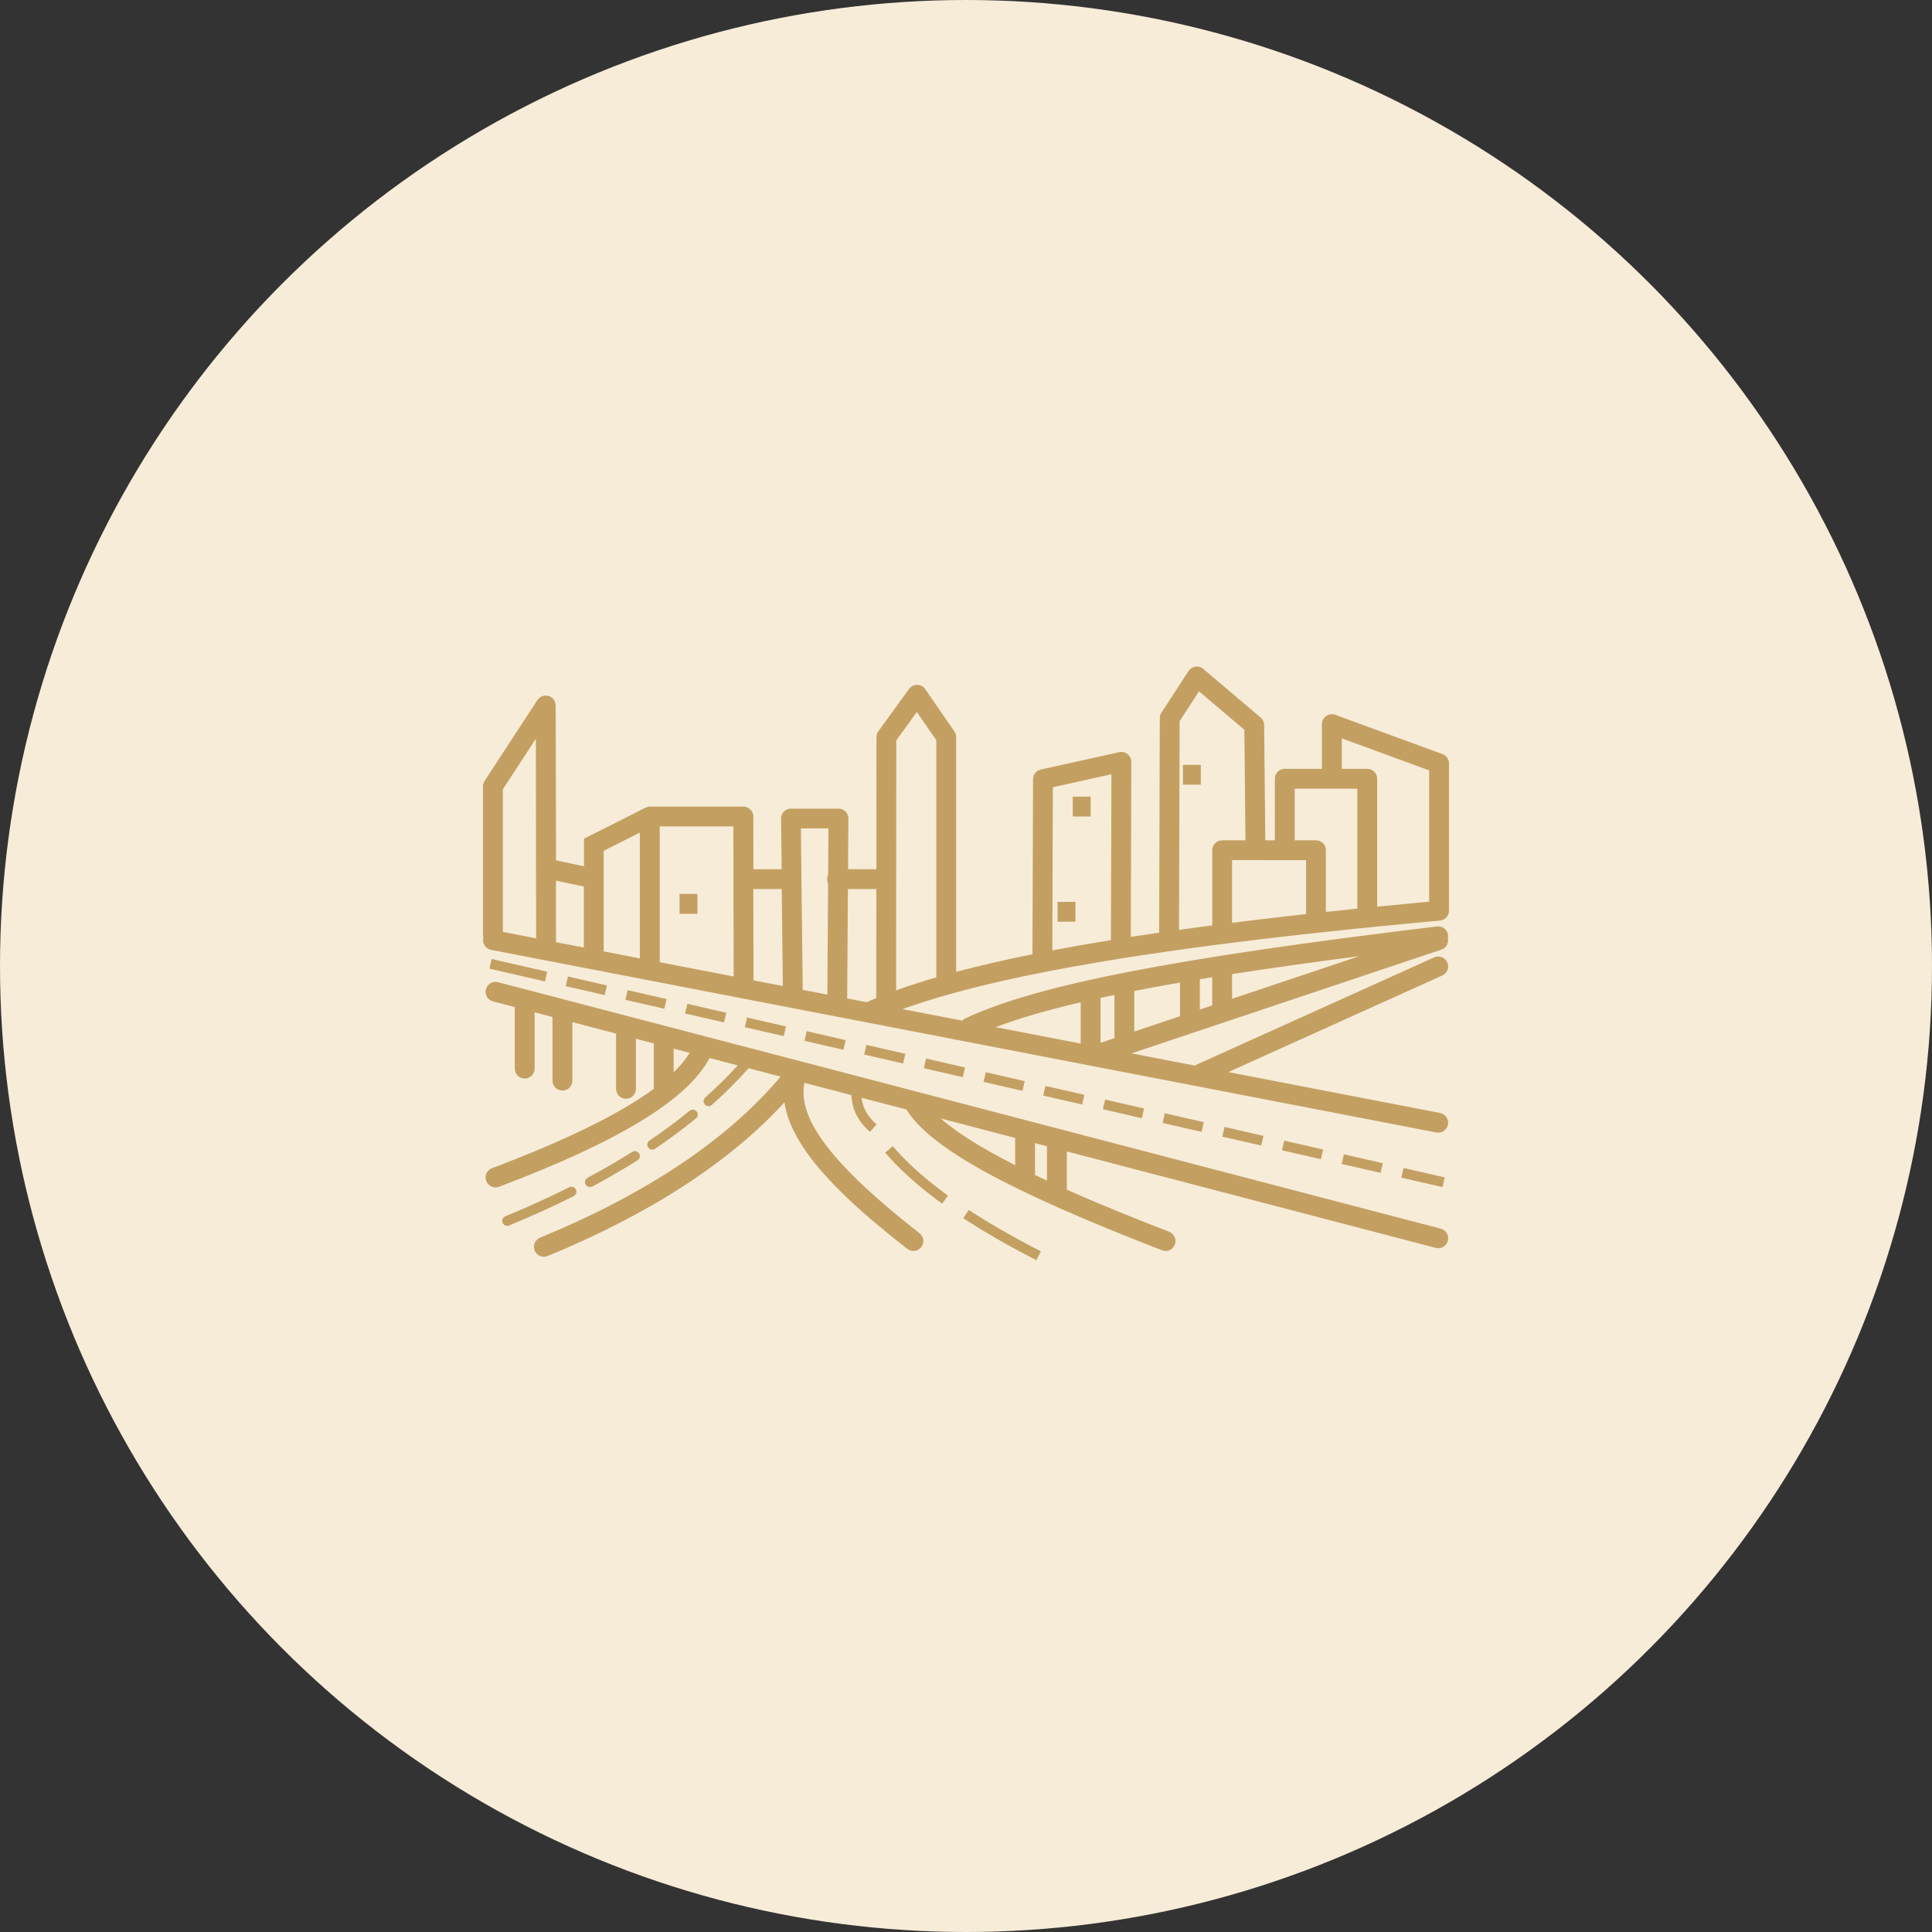 <?xml version="1.0" encoding="UTF-8"?>
<svg width="200px" height="200px" viewBox="0 0 200 200" version="1.1" xmlns="http://www.w3.org/2000/svg" xmlns:xlink="http://www.w3.org/1999/xlink">
    <rect x="0" y="0" width="200" height="200" fill="#333333" stroke="none"/>
    <title>Group 20</title>
    <g id="Page-1" stroke="none" stroke-width="1" fill="none" fill-rule="evenodd">
        <g id="Group-20">
            <circle id="Oval" fill="#F7ECD8" cx="100" cy="100" r="100"></circle>
            <path d="M149.145,127.191 L82.883,109.866 C82.836,109.852 82.79,109.838 82.744,109.83 L51.555,101.676 C51.006,101.532 50.444,101.862 50.3,102.411 C50.157,102.959 50.486,103.521 51.034,103.664 L53.288,104.253 L53.288,110.627 C53.288,111.195 53.748,111.655 54.316,111.655 C54.884,111.655 55.344,111.195 55.344,110.627 L55.344,104.792 L57.197,105.277 L57.197,111.865 C57.197,112.434 57.657,112.893 58.225,112.893 C58.793,112.893 59.253,112.434 59.253,111.865 L59.253,105.814 L63.775,106.997 L63.775,112.719 C63.775,113.287 64.235,113.747 64.803,113.747 C65.371,113.747 65.831,113.287 65.831,112.719 L65.832,107.533 L67.682,108.017 L67.682,112.624 C67.682,112.652 67.688,112.68 67.691,112.709 C64.159,115.306 58.561,118.054 50.936,120.929 C50.405,121.129 50.137,121.723 50.337,122.254 C50.493,122.666 50.883,122.919 51.3,122.919 C51.42,122.919 51.543,122.897 51.662,122.853 C64.068,118.176 71.218,113.807 73.454,109.526 L76.371,110.288 C75.338,111.424 74.214,112.538 73.012,113.609 C72.801,113.797 72.782,114.123 72.971,114.334 C73.073,114.448 73.213,114.507 73.355,114.507 C73.477,114.507 73.598,114.465 73.697,114.377 C75.065,113.158 76.338,111.883 77.491,110.583 L80.81,111.451 C75.335,117.959 66.969,123.565 55.911,128.122 C55.387,128.339 55.137,128.939 55.352,129.464 C55.516,129.862 55.898,130.101 56.303,130.101 C56.434,130.101 56.566,130.076 56.695,130.024 C67.3,125.653 75.525,120.312 81.201,114.121 C81.959,119.234 87.882,124.568 93.922,129.279 C94.11,129.426 94.333,129.497 94.553,129.497 C94.859,129.497 95.161,129.361 95.363,129.101 C95.712,128.654 95.633,128.008 95.185,127.659 C86.245,120.683 82.507,115.821 83.273,112.096 L88.131,113.366 C88.209,114.588 88.59,115.865 90.057,117.168 L90.739,116.4 C89.671,115.451 89.304,114.56 89.189,113.642 L93.84,114.858 C96.28,118.831 104.263,123.22 120.287,129.428 C120.409,129.476 120.534,129.498 120.658,129.498 C121.07,129.498 121.459,129.248 121.616,128.841 C121.821,128.312 121.558,127.716 121.028,127.511 C117.715,126.227 114,124.739 110.439,123.155 L110.439,119.197 L148.631,129.182 C148.718,129.205 148.806,129.215 148.891,129.215 C149.347,129.215 149.765,128.91 149.884,128.447 C150.025,127.896 149.696,127.335 149.146,127.191 L149.145,127.191 Z M69.734,111.004 L69.734,108.555 L71.395,108.989 C70.994,109.649 70.44,110.32 69.734,111.004 L69.734,111.004 Z M105.089,117.797 L105.089,120.621 C101.932,119.013 99.19,117.367 97.371,115.78 L105.089,117.797 Z M108.378,122.218 C107.963,122.025 107.552,121.832 107.145,121.636 L107.145,118.335 L108.378,118.657 L108.378,122.218 Z M98.136,102.963 C98.197,102.951 98.257,102.935 98.314,102.913 C103.053,101.585 108.941,100.36 116.09,99.219 C116.16,99.215 116.227,99.203 116.293,99.186 C122.092,98.265 128.716,97.4 136.225,96.58 L136.232,96.58 C136.307,96.58 136.382,96.57 136.454,96.555 C140.412,96.123 144.614,95.705 149.07,95.297 C149.089,95.296 149.107,95.289 149.125,95.286 C149.16,95.281 149.195,95.275 149.228,95.266 C149.261,95.258 149.293,95.248 149.324,95.236 C149.356,95.225 149.387,95.212 149.416,95.197 C149.446,95.183 149.475,95.167 149.503,95.15 C149.531,95.133 149.559,95.116 149.584,95.096 C149.612,95.077 149.636,95.055 149.66,95.033 C149.685,95.011 149.708,94.988 149.73,94.963 C149.752,94.938 149.772,94.914 149.791,94.888 C149.812,94.861 149.83,94.835 149.848,94.805 C149.864,94.777 149.88,94.749 149.894,94.72 C149.908,94.69 149.922,94.659 149.934,94.628 C149.945,94.596 149.956,94.565 149.964,94.532 C149.972,94.499 149.98,94.468 149.984,94.435 C149.989,94.4 149.993,94.364 149.995,94.328 C149.996,94.309 150,94.292 150,94.273 L150,79.031 C150,78.599 149.731,78.214 149.326,78.065 L138.227,73.996 C137.912,73.88 137.561,73.927 137.285,74.119 C137.009,74.311 136.846,74.625 136.846,74.962 L136.846,79.587 L132.999,79.587 C132.431,79.587 131.971,80.047 131.971,80.615 L131.971,86.987 L130.984,86.987 L130.864,75.052 C130.862,74.753 130.729,74.47 130.501,74.277 L124.56,69.244 C124.335,69.053 124.039,68.968 123.747,69.011 C123.455,69.053 123.196,69.219 123.035,69.467 L120.229,73.781 C120.12,73.947 120.062,74.14 120.062,74.338 L119.994,96.549 C118.994,96.694 118.016,96.841 117.06,96.989 L117.113,78.871 C117.114,78.559 116.973,78.263 116.731,78.066 C116.488,77.871 116.169,77.796 115.864,77.864 L107.744,79.662 C107.276,79.766 106.94,80.182 106.939,80.662 L106.881,98.784 C103.981,99.369 101.353,99.976 98.981,100.605 L98.981,76.307 C98.981,76.098 98.918,75.895 98.8,75.725 L95.779,71.339 C95.59,71.064 95.279,70.898 94.946,70.894 C94.612,70.882 94.298,71.049 94.103,71.319 L90.926,75.705 C90.798,75.88 90.73,76.092 90.73,76.307 L90.721,89.977 L87.79,89.977 L87.824,84.735 C87.825,84.605 87.802,84.482 87.758,84.367 L87.758,84.366 L87.758,84.365 L87.758,84.365 L87.758,84.364 L87.758,84.363 L87.758,84.362 C87.711,84.243 87.644,84.136 87.56,84.042 L87.56,84.041 L87.558,84.04 C87.558,84.04 87.558,84.039 87.557,84.039 L87.556,84.038 L87.555,84.037 L87.554,84.036 C87.438,83.911 87.293,83.816 87.128,83.76 L87.127,83.76 L87.126,83.76 L87.125,83.76 L87.124,83.76 L87.124,83.76 C87.027,83.728 86.924,83.711 86.817,83.71 L86.812,83.71 L86.803,83.71 L81.882,83.71 L81.878,83.71 L81.842,83.71 L81.841,83.71 C81.757,83.713 81.676,83.726 81.599,83.747 C81.599,83.747 81.598,83.748 81.598,83.747 L81.597,83.747 L81.596,83.747 C81.41,83.8 81.247,83.904 81.121,84.043 L81.12,84.044 C81.12,84.044 81.12,84.045 81.119,84.045 L81.118,84.046 C81.038,84.135 80.973,84.238 80.927,84.35 L80.927,84.35 L80.927,84.351 L80.927,84.352 L80.927,84.353 C80.879,84.475 80.854,84.607 80.855,84.745 L80.915,89.983 L77.995,89.983 L77.983,84.527 C77.983,83.959 77.522,83.501 76.956,83.501 L76.953,83.501 L67.282,83.501 C67.115,83.501 66.961,83.545 66.822,83.615 L66.821,83.611 L60.456,86.816 L60.456,89.676 L57.561,89.067 L57.523,73.03 C57.523,72.576 57.223,72.176 56.788,72.046 C56.351,71.915 55.883,72.088 55.635,72.469 L50.167,80.838 C50.058,81.005 50,81.2 50,81.4 L50,96.751 C50,96.851 50.018,96.944 50.045,97.036 C50.036,97.066 50.025,97.092 50.019,97.123 C49.911,97.68 50.276,98.219 50.834,98.328 L56.324,99.388 L148.691,117.234 C148.757,117.247 148.822,117.254 148.886,117.254 C149.37,117.254 149.799,116.912 149.894,116.42 C150.002,115.863 149.637,115.324 149.079,115.216 L127.159,110.981 L149.307,100.982 C149.825,100.749 150.054,100.139 149.821,99.623 C149.588,99.106 148.98,98.876 148.462,99.109 L123.661,110.305 L117.136,109.043 L149.211,98.305 C149.708,98.138 149.989,97.628 149.887,97.127 C149.909,97.021 149.918,96.912 149.905,96.799 C149.836,96.237 149.326,95.836 148.762,95.903 C121.48,99.193 107.328,101.953 99.916,105.428 C99.795,105.484 99.691,105.564 99.605,105.656 L93.431,104.463 C94.85,103.95 96.416,103.449 98.136,102.963 L98.136,102.963 Z M133,89.043 L135.201,89.043 L135.201,94.624 C132.538,94.919 129.988,95.221 127.544,95.527 L127.544,89.042 L133,89.043 Z M138.902,76.435 L147.946,79.75 L147.946,93.337 C146.11,93.507 144.317,93.679 142.566,93.854 L142.566,80.616 C142.566,80.048 142.106,79.588 141.538,79.588 L138.902,79.588 L138.902,76.435 Z M134.028,81.644 L140.511,81.644 L140.511,94.061 C139.408,94.174 138.325,94.287 137.257,94.402 L137.257,88.017 C137.257,87.449 136.797,86.989 136.229,86.989 L134.027,86.989 L134.027,81.644 L134.028,81.644 Z M122.116,74.649 L124.122,71.568 L128.815,75.543 L128.93,86.989 L126.518,86.989 C125.95,86.989 125.491,87.448 125.491,88.016 L125.491,95.793 C124.318,95.946 123.172,96.101 122.05,96.257 L122.116,74.649 Z M108.991,81.494 L115.054,80.151 L115.002,97.318 C112.87,97.665 110.849,98.02 108.937,98.383 L108.991,81.494 Z M94.912,73.703 L96.925,76.626 L96.925,101.177 C95.423,101.614 94.038,102.061 92.765,102.521 L92.782,76.642 L94.912,73.703 Z M87.775,92.031 L90.718,92.031 L90.71,103.315 C90.366,103.458 90.031,103.602 89.706,103.746 L87.701,103.358 L87.775,92.031 Z M85.76,85.755 L85.729,90.551 C85.662,90.688 85.624,90.841 85.624,91.005 C85.624,91.163 85.66,91.313 85.723,91.445 L85.648,102.961 L83.099,102.469 L82.907,85.756 L85.76,85.757 L85.76,85.755 Z M80.922,92.031 L81.039,102.071 L78.004,101.484 L77.984,92.031 L80.922,92.031 Z M70.35,85.549 L75.914,85.549 L75.926,90.833 C75.917,90.888 75.912,90.945 75.912,91.003 C75.912,91.062 75.917,91.12 75.926,91.176 L75.948,101.085 L68.294,99.607 L68.294,85.549 L70.35,85.549 Z M62.495,88.074 L66.238,86.189 L66.238,99.211 L62.495,98.488 L62.495,88.074 Z M60.44,91.77 L60.44,98.091 L57.556,97.534 L57.548,91.16 L60.44,91.77 Z M55.472,76.477 L55.5,97.136 L52.055,96.47 L52.055,81.707 L55.472,76.477 Z M125.49,104.081 L124.206,104.511 L124.206,101.373 C124.629,101.303 125.056,101.233 125.49,101.163 L125.49,104.081 Z M127.545,100.838 C131.473,100.228 135.849,99.613 140.724,98.98 L127.545,103.393 L127.545,100.838 Z M122.15,105.199 L117.423,106.783 L117.423,102.582 C118.906,102.295 120.48,102.008 122.15,101.719 L122.15,105.199 Z M115.366,107.471 L113.927,107.952 L113.927,103.296 C114.396,103.194 114.876,103.094 115.366,102.992 L115.366,107.471 Z M111.873,103.759 L111.873,108.029 L103.076,106.329 C105.413,105.439 108.305,104.592 111.873,103.759 L111.873,103.759 Z M72.199,94.595 L70.349,94.595 L70.349,92.54 L72.199,92.54 L72.199,94.595 Z M112.901,82.468 L112.901,84.523 L111.05,84.523 L111.05,82.468 L112.901,82.468 Z M109.48,93.361 L111.33,93.361 L111.33,95.416 L109.48,95.416 L109.48,93.361 Z M124.308,79.178 L124.308,81.233 L122.458,81.233 L122.458,79.178 L124.308,79.178 Z M87.541,107.673 L87.312,108.674 L83.281,107.75 L83.51,106.749 L87.541,107.673 Z M69.004,103.423 L68.775,104.424 L64.744,103.501 L64.973,102.499 L69.004,103.423 Z M81.362,106.256 L81.133,107.258 L77.102,106.334 L77.331,105.332 L81.362,106.256 Z M56.416,101.594 L50.665,100.275 L50.894,99.274 L56.645,100.592 L56.416,101.594 Z M62.825,102.008 L62.596,103.009 L58.564,102.085 L58.793,101.084 L62.825,102.008 Z M75.183,104.839 L74.954,105.841 L70.923,104.917 L71.152,103.915 L75.183,104.839 Z M136.972,119 L136.743,120.001 L132.712,119.077 L132.941,118.076 L136.972,119 Z M130.793,117.584 L130.564,118.586 L126.533,117.662 L126.762,116.66 L130.793,117.584 Z M143.151,120.416 L142.922,121.417 L138.891,120.493 L139.12,119.492 L143.151,120.416 Z M149.331,122.887 L145.069,121.911 L145.298,120.909 L149.56,121.886 L149.331,122.887 Z M124.613,116.168 L124.384,117.17 L120.353,116.246 L120.582,115.244 L124.613,116.168 Z M118.436,114.752 L118.207,115.753 L114.173,114.829 L114.402,113.828 L118.436,114.752 Z M106.078,111.92 L105.849,112.922 L101.818,111.998 L102.047,110.996 L106.078,111.92 Z M112.257,113.337 L112.028,114.338 L107.997,113.414 L108.226,112.413 L112.257,113.337 Z M99.898,110.504 L99.67,111.506 L95.638,110.582 L95.867,109.58 L99.898,110.504 Z M93.719,109.089 L93.49,110.09 L89.459,109.166 L89.688,108.165 L93.719,109.089 Z M98.134,123.771 L97.529,124.603 C95.113,122.849 93.129,121.071 91.634,119.319 L92.416,118.652 C93.86,120.343 95.784,122.065 98.134,123.771 L98.134,123.771 Z M100.283,125.249 C102.448,126.667 104.959,128.109 107.747,129.533 L107.28,130.448 C104.461,129.007 101.916,127.547 99.721,126.109 L100.283,125.249 Z M67.096,118.788 C66.938,118.554 66.998,118.234 67.234,118.075 C68.702,117.082 70.099,116.043 71.391,114.987 C71.611,114.808 71.934,114.84 72.114,115.059 C72.292,115.279 72.261,115.603 72.041,115.783 C70.727,116.858 69.303,117.916 67.81,118.926 C67.723,118.985 67.622,119.015 67.523,119.015 C67.356,119.016 67.195,118.935 67.096,118.788 L67.096,118.788 Z M59.389,123.823 C57.289,124.877 55.038,125.899 52.7,126.863 C52.636,126.888 52.57,126.902 52.505,126.902 C52.302,126.902 52.112,126.782 52.029,126.584 C51.921,126.321 52.046,126.021 52.309,125.913 C54.622,124.959 56.849,123.947 58.927,122.904 C59.181,122.776 59.49,122.879 59.617,123.133 C59.744,123.387 59.642,123.695 59.389,123.822 L59.389,123.823 Z M60.62,122.614 C60.486,122.364 60.581,122.052 60.831,121.919 C62.44,121.059 63.994,120.159 65.449,119.241 C65.688,119.089 66.006,119.161 66.158,119.402 C66.308,119.642 66.238,119.96 65.997,120.111 C64.521,121.041 62.946,121.955 61.316,122.826 C61.238,122.867 61.156,122.886 61.073,122.886 C60.891,122.886 60.713,122.787 60.62,122.614 L60.62,122.614 Z" id="Shape" fill="#C3A062" fill-rule="nonzero"></path>
        </g>
    </g>
</svg>